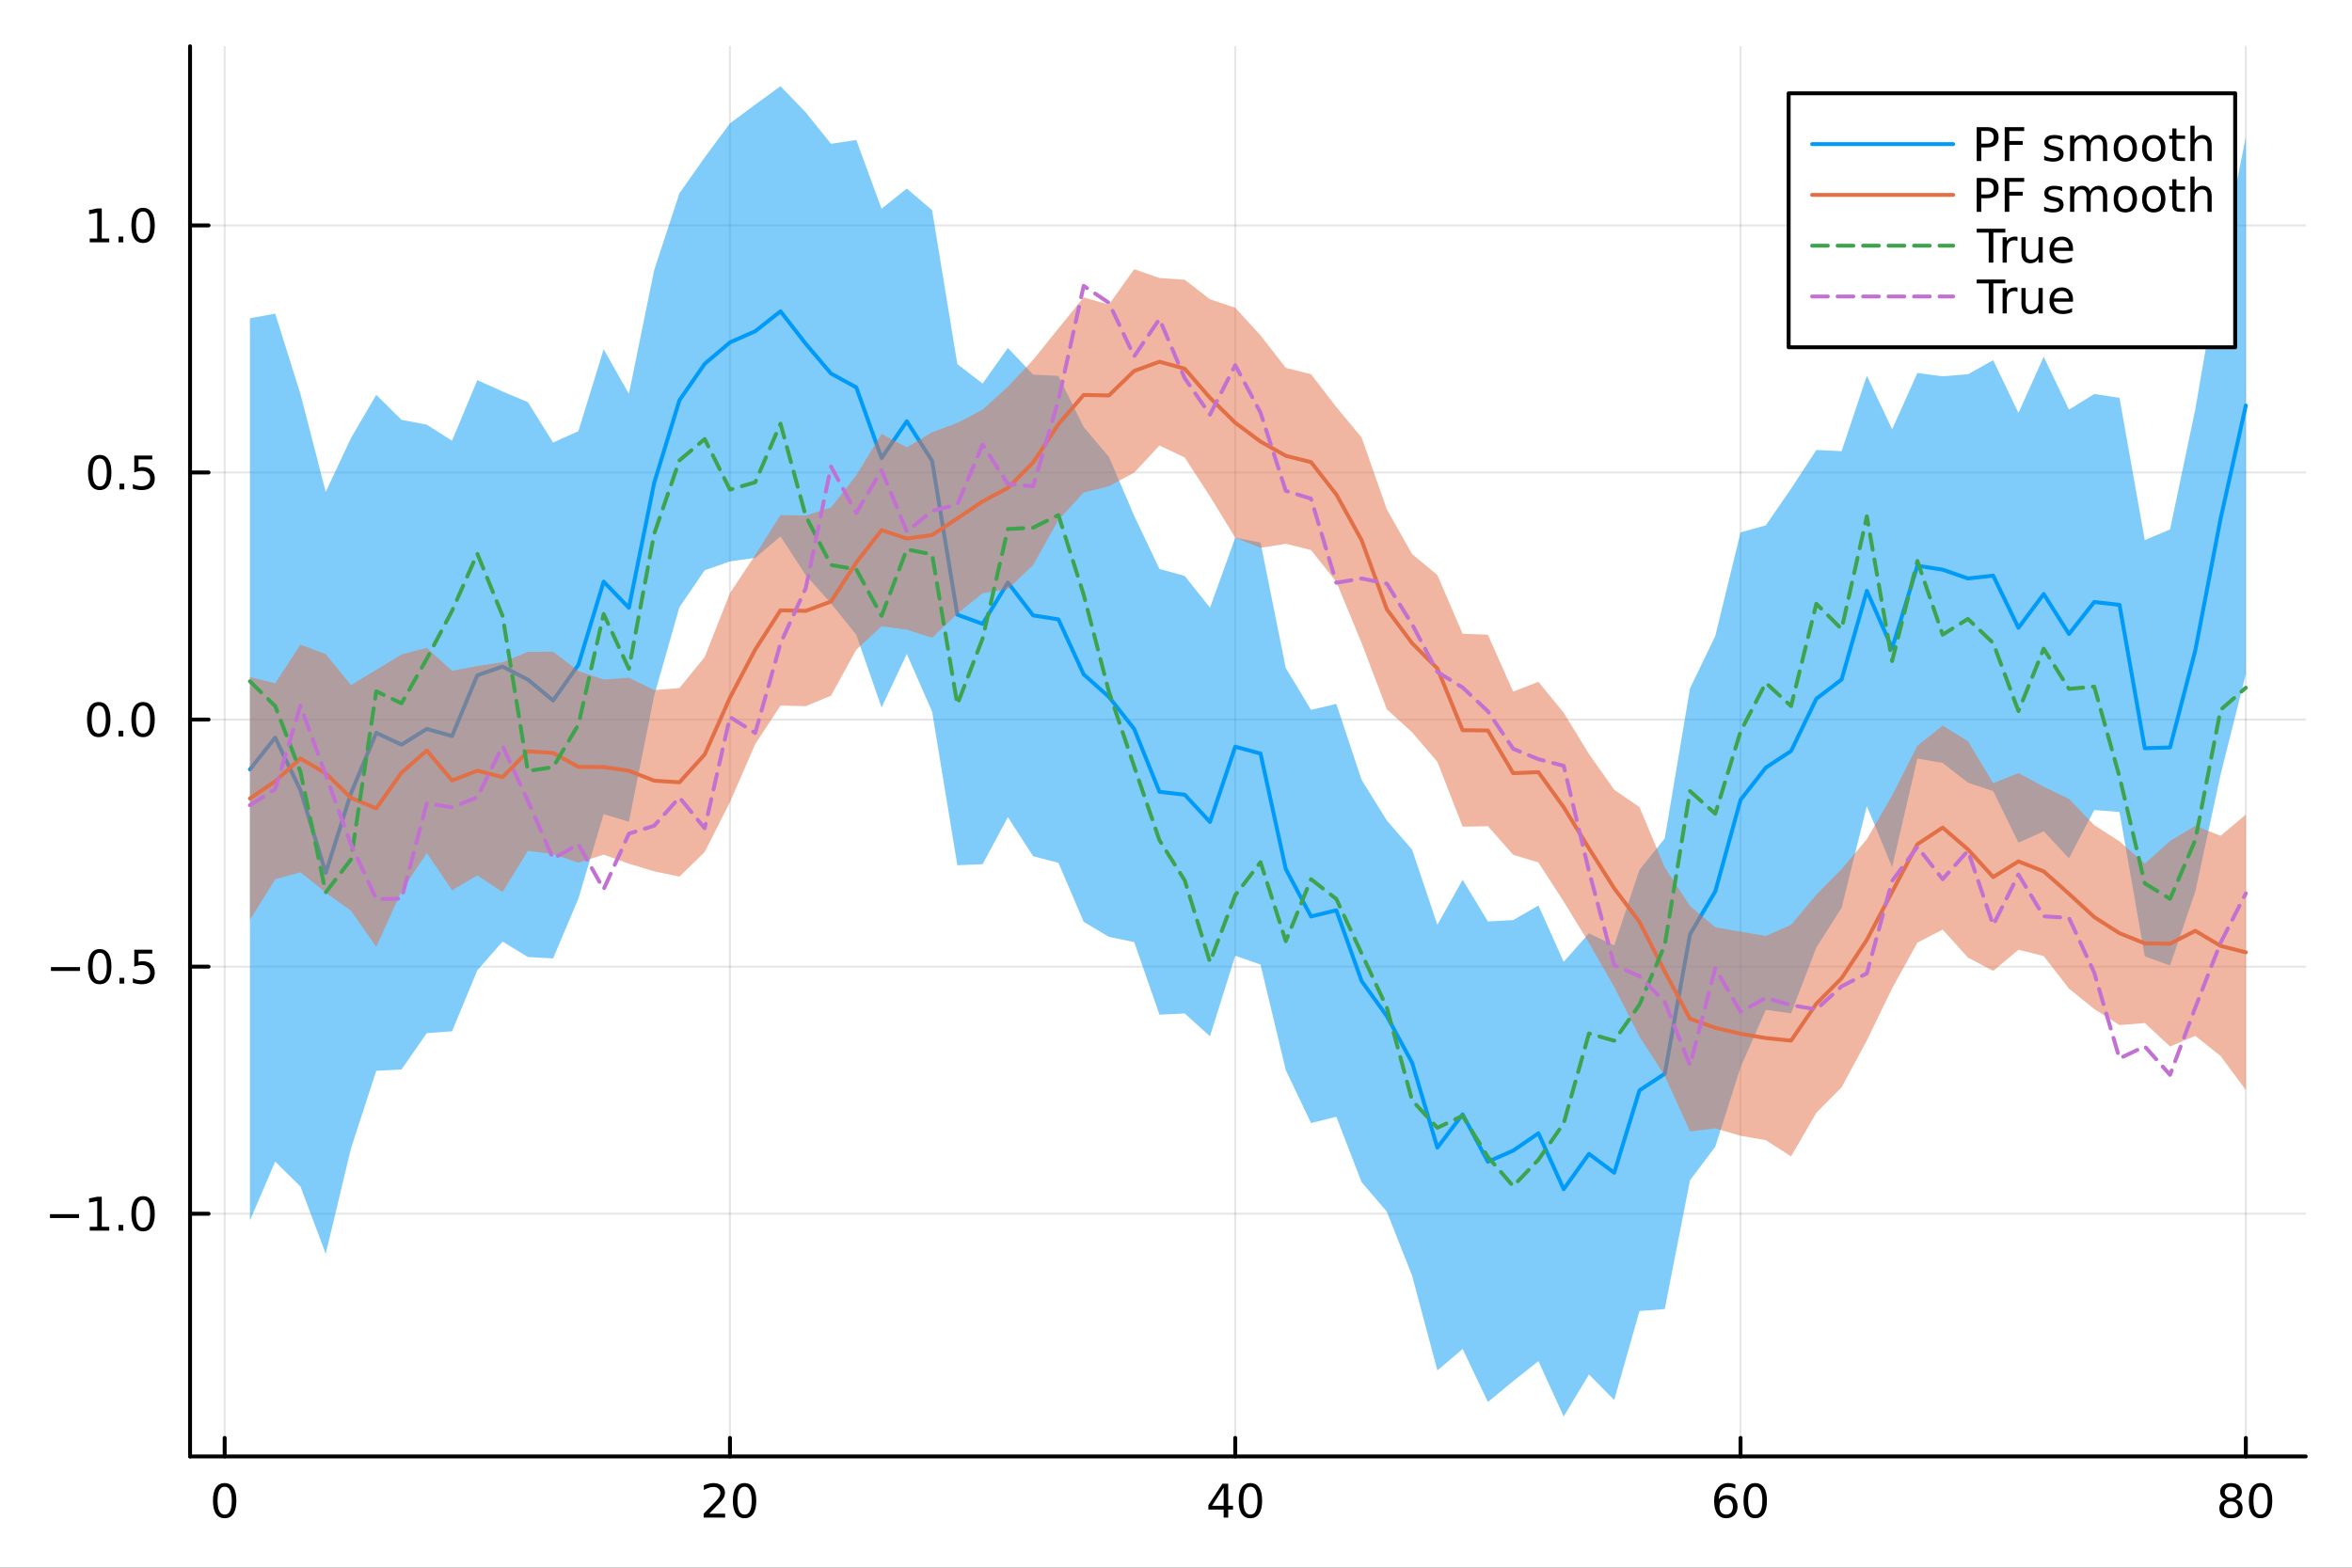 <?xml version="1.0" encoding="utf-8"?>
<svg xmlns="http://www.w3.org/2000/svg" xmlns:xlink="http://www.w3.org/1999/xlink" width="600" height="400" viewBox="0 0 2400 1600">
<rect x="0" y="0" width="2400" height="1600" fill="#333333" stroke="none"/>
<defs>
  <clipPath id="clip950">
    <rect x="0" y="0" width="2400" height="1600"/>
  </clipPath>
</defs>
<path clip-path="url(#clip950)" d="M0 1600 L2400 1600 L2400 0 L0 0  Z" fill="#ffffff" fill-rule="evenodd" fill-opacity="1"/>
<defs>
  <clipPath id="clip951">
    <rect x="480" y="0" width="1681" height="1600"/>
  </clipPath>
</defs>
<path clip-path="url(#clip950)" d="M193.936 1486.45 L2352.76 1486.45 L2352.76 47.244 L193.936 47.244  Z" fill="#ffffff" fill-rule="evenodd" fill-opacity="1"/>
<defs>
  <clipPath id="clip952">
    <rect x="193" y="47" width="2160" height="1440"/>
  </clipPath>
</defs>
<polyline clip-path="url(#clip952)" style="stroke:#000000; stroke-linecap:round; stroke-linejoin:round; stroke-width:2; stroke-opacity:0.1; fill:none" points="229.255,1486.45 229.255,47.244 "/>
<polyline clip-path="url(#clip952)" style="stroke:#000000; stroke-linecap:round; stroke-linejoin:round; stroke-width:2; stroke-opacity:0.1; fill:none" points="744.855,1486.45 744.855,47.244 "/>
<polyline clip-path="url(#clip952)" style="stroke:#000000; stroke-linecap:round; stroke-linejoin:round; stroke-width:2; stroke-opacity:0.1; fill:none" points="1260.46,1486.45 1260.46,47.244 "/>
<polyline clip-path="url(#clip952)" style="stroke:#000000; stroke-linecap:round; stroke-linejoin:round; stroke-width:2; stroke-opacity:0.1; fill:none" points="1776.06,1486.45 1776.06,47.244 "/>
<polyline clip-path="url(#clip952)" style="stroke:#000000; stroke-linecap:round; stroke-linejoin:round; stroke-width:2; stroke-opacity:0.1; fill:none" points="2291.66,1486.45 2291.66,47.244 "/>
<polyline clip-path="url(#clip952)" style="stroke:#000000; stroke-linecap:round; stroke-linejoin:round; stroke-width:2; stroke-opacity:0.1; fill:none" points="193.936,1238.75 2352.76,1238.75 "/>
<polyline clip-path="url(#clip952)" style="stroke:#000000; stroke-linecap:round; stroke-linejoin:round; stroke-width:2; stroke-opacity:0.1; fill:none" points="193.936,986.574 2352.76,986.574 "/>
<polyline clip-path="url(#clip952)" style="stroke:#000000; stroke-linecap:round; stroke-linejoin:round; stroke-width:2; stroke-opacity:0.1; fill:none" points="193.936,734.397 2352.76,734.397 "/>
<polyline clip-path="url(#clip952)" style="stroke:#000000; stroke-linecap:round; stroke-linejoin:round; stroke-width:2; stroke-opacity:0.1; fill:none" points="193.936,482.221 2352.76,482.221 "/>
<polyline clip-path="url(#clip952)" style="stroke:#000000; stroke-linecap:round; stroke-linejoin:round; stroke-width:2; stroke-opacity:0.1; fill:none" points="193.936,230.045 2352.76,230.045 "/>
<polyline clip-path="url(#clip950)" style="stroke:#000000; stroke-linecap:round; stroke-linejoin:round; stroke-width:4; stroke-opacity:1; fill:none" points="193.936,1486.45 2352.76,1486.45 "/>
<polyline clip-path="url(#clip950)" style="stroke:#000000; stroke-linecap:round; stroke-linejoin:round; stroke-width:4; stroke-opacity:1; fill:none" points="229.255,1486.45 229.255,1467.55 "/>
<polyline clip-path="url(#clip950)" style="stroke:#000000; stroke-linecap:round; stroke-linejoin:round; stroke-width:4; stroke-opacity:1; fill:none" points="744.855,1486.45 744.855,1467.55 "/>
<polyline clip-path="url(#clip950)" style="stroke:#000000; stroke-linecap:round; stroke-linejoin:round; stroke-width:4; stroke-opacity:1; fill:none" points="1260.46,1486.45 1260.46,1467.55 "/>
<polyline clip-path="url(#clip950)" style="stroke:#000000; stroke-linecap:round; stroke-linejoin:round; stroke-width:4; stroke-opacity:1; fill:none" points="1776.06,1486.45 1776.06,1467.55 "/>
<polyline clip-path="url(#clip950)" style="stroke:#000000; stroke-linecap:round; stroke-linejoin:round; stroke-width:4; stroke-opacity:1; fill:none" points="2291.66,1486.45 2291.66,1467.55 "/>
<path clip-path="url(#clip950)" d="M229.255 1517.37 Q225.644 1517.37 223.815 1520.93 Q222.009 1524.47 222.009 1531.6 Q222.009 1538.71 223.815 1542.27 Q225.644 1545.82 229.255 1545.82 Q232.889 1545.82 234.694 1542.27 Q236.523 1538.71 236.523 1531.6 Q236.523 1524.47 234.694 1520.93 Q232.889 1517.37 229.255 1517.37 M229.255 1513.66 Q235.065 1513.66 238.12 1518.27 Q241.199 1522.85 241.199 1531.6 Q241.199 1540.33 238.12 1544.94 Q235.065 1549.52 229.255 1549.52 Q223.444 1549.52 220.366 1544.94 Q217.31 1540.33 217.31 1531.6 Q217.31 1522.85 220.366 1518.27 Q223.444 1513.66 229.255 1513.66 Z" fill="#000000" fill-rule="nonzero" fill-opacity="1" /><path clip-path="url(#clip950)" d="M723.629 1544.91 L739.948 1544.91 L739.948 1548.85 L718.004 1548.85 L718.004 1544.91 Q720.666 1542.16 725.249 1537.53 Q729.855 1532.88 731.036 1531.53 Q733.281 1529.01 734.161 1527.27 Q735.064 1525.51 735.064 1523.82 Q735.064 1521.07 733.119 1519.33 Q731.198 1517.6 728.096 1517.6 Q725.897 1517.6 723.443 1518.36 Q721.013 1519.13 718.235 1520.68 L718.235 1515.95 Q721.059 1514.82 723.513 1514.24 Q725.967 1513.66 728.004 1513.66 Q733.374 1513.66 736.568 1516.35 Q739.763 1519.03 739.763 1523.52 Q739.763 1525.65 738.953 1527.57 Q738.166 1529.47 736.059 1532.07 Q735.48 1532.74 732.379 1535.95 Q729.277 1539.15 723.629 1544.91 Z" fill="#000000" fill-rule="nonzero" fill-opacity="1" /><path clip-path="url(#clip950)" d="M759.763 1517.37 Q756.152 1517.37 754.323 1520.93 Q752.517 1524.47 752.517 1531.6 Q752.517 1538.71 754.323 1542.27 Q756.152 1545.82 759.763 1545.82 Q763.397 1545.82 765.202 1542.27 Q767.031 1538.71 767.031 1531.6 Q767.031 1524.47 765.202 1520.93 Q763.397 1517.37 759.763 1517.37 M759.763 1513.66 Q765.573 1513.66 768.628 1518.27 Q771.707 1522.85 771.707 1531.6 Q771.707 1540.33 768.628 1544.94 Q765.573 1549.52 759.763 1549.52 Q753.952 1549.52 750.874 1544.94 Q747.818 1540.33 747.818 1531.6 Q747.818 1522.85 750.874 1518.27 Q753.952 1513.66 759.763 1513.66 Z" fill="#000000" fill-rule="nonzero" fill-opacity="1" /><path clip-path="url(#clip950)" d="M1248.63 1518.36 L1236.82 1536.81 L1248.63 1536.81 L1248.63 1518.36 M1247.4 1514.29 L1253.28 1514.29 L1253.28 1536.81 L1258.21 1536.81 L1258.21 1540.7 L1253.28 1540.7 L1253.28 1548.85 L1248.63 1548.85 L1248.63 1540.7 L1233.03 1540.7 L1233.03 1536.19 L1247.4 1514.29 Z" fill="#000000" fill-rule="nonzero" fill-opacity="1" /><path clip-path="url(#clip950)" d="M1275.94 1517.37 Q1272.33 1517.37 1270.5 1520.93 Q1268.7 1524.47 1268.7 1531.6 Q1268.7 1538.71 1270.5 1542.27 Q1272.33 1545.82 1275.94 1545.82 Q1279.58 1545.82 1281.38 1542.27 Q1283.21 1538.71 1283.21 1531.6 Q1283.21 1524.47 1281.38 1520.93 Q1279.58 1517.37 1275.94 1517.37 M1275.94 1513.66 Q1281.75 1513.66 1284.81 1518.27 Q1287.89 1522.85 1287.89 1531.6 Q1287.89 1540.33 1284.81 1544.94 Q1281.75 1549.52 1275.94 1549.52 Q1270.13 1549.52 1267.05 1544.94 Q1264 1540.33 1264 1531.6 Q1264 1522.85 1267.05 1518.27 Q1270.13 1513.66 1275.94 1513.66 Z" fill="#000000" fill-rule="nonzero" fill-opacity="1" /><path clip-path="url(#clip950)" d="M1761.46 1529.7 Q1758.31 1529.7 1756.46 1531.86 Q1754.63 1534.01 1754.63 1537.76 Q1754.63 1541.49 1756.46 1543.66 Q1758.31 1545.82 1761.46 1545.82 Q1764.61 1545.82 1766.44 1543.66 Q1768.29 1541.49 1768.29 1537.76 Q1768.29 1534.01 1766.44 1531.86 Q1764.61 1529.7 1761.46 1529.7 M1770.74 1515.05 L1770.74 1519.31 Q1768.98 1518.48 1767.18 1518.04 Q1765.4 1517.6 1763.64 1517.6 Q1759.01 1517.6 1756.55 1520.72 Q1754.12 1523.85 1753.78 1530.17 Q1755.14 1528.15 1757.2 1527.09 Q1759.26 1526 1761.74 1526 Q1766.95 1526 1769.96 1529.17 Q1772.99 1532.32 1772.99 1537.76 Q1772.99 1543.08 1769.84 1546.3 Q1766.69 1549.52 1761.46 1549.52 Q1755.47 1549.52 1752.3 1544.94 Q1749.12 1540.33 1749.12 1531.6 Q1749.12 1523.41 1753.01 1518.55 Q1756.9 1513.66 1763.45 1513.66 Q1765.21 1513.66 1766.99 1514.01 Q1768.8 1514.36 1770.74 1515.05 Z" fill="#000000" fill-rule="nonzero" fill-opacity="1" /><path clip-path="url(#clip950)" d="M1791.04 1517.37 Q1787.43 1517.37 1785.61 1520.93 Q1783.8 1524.47 1783.8 1531.6 Q1783.8 1538.71 1785.61 1542.27 Q1787.43 1545.82 1791.04 1545.82 Q1794.68 1545.82 1796.48 1542.27 Q1798.31 1538.71 1798.31 1531.6 Q1798.31 1524.47 1796.48 1520.93 Q1794.68 1517.37 1791.04 1517.37 M1791.04 1513.66 Q1796.86 1513.66 1799.91 1518.27 Q1802.99 1522.85 1802.99 1531.6 Q1802.99 1540.33 1799.91 1544.94 Q1796.86 1549.52 1791.04 1549.52 Q1785.23 1549.52 1782.16 1544.94 Q1779.1 1540.33 1779.1 1531.6 Q1779.1 1522.85 1782.16 1518.27 Q1785.23 1513.66 1791.04 1513.66 Z" fill="#000000" fill-rule="nonzero" fill-opacity="1" /><path clip-path="url(#clip950)" d="M2276.53 1532.44 Q2273.2 1532.44 2271.28 1534.22 Q2269.38 1536 2269.38 1539.13 Q2269.38 1542.25 2271.28 1544.03 Q2273.2 1545.82 2276.53 1545.82 Q2279.86 1545.82 2281.78 1544.03 Q2283.71 1542.23 2283.71 1539.13 Q2283.71 1536 2281.78 1534.22 Q2279.89 1532.44 2276.53 1532.44 M2271.85 1530.45 Q2268.84 1529.7 2267.16 1527.64 Q2265.49 1525.58 2265.49 1522.62 Q2265.49 1518.48 2268.43 1516.07 Q2271.39 1513.66 2276.53 1513.66 Q2281.69 1513.66 2284.63 1516.07 Q2287.57 1518.48 2287.57 1522.62 Q2287.57 1525.58 2285.88 1527.64 Q2284.22 1529.7 2281.23 1530.45 Q2284.61 1531.23 2286.48 1533.52 Q2288.38 1535.82 2288.38 1539.13 Q2288.38 1544.15 2285.3 1546.83 Q2282.25 1549.52 2276.53 1549.52 Q2270.81 1549.52 2267.73 1546.83 Q2264.68 1544.15 2264.68 1539.13 Q2264.68 1535.82 2266.58 1533.52 Q2268.47 1531.23 2271.85 1530.45 M2270.14 1523.06 Q2270.14 1525.75 2271.81 1527.25 Q2273.5 1528.76 2276.53 1528.76 Q2279.54 1528.76 2281.23 1527.25 Q2282.94 1525.75 2282.94 1523.06 Q2282.94 1520.38 2281.23 1518.87 Q2279.54 1517.37 2276.53 1517.37 Q2273.5 1517.37 2271.81 1518.87 Q2270.14 1520.38 2270.14 1523.06 Z" fill="#000000" fill-rule="nonzero" fill-opacity="1" /><path clip-path="url(#clip950)" d="M2306.69 1517.37 Q2303.08 1517.37 2301.25 1520.93 Q2299.45 1524.47 2299.45 1531.6 Q2299.45 1538.71 2301.25 1542.27 Q2303.08 1545.82 2306.69 1545.82 Q2310.33 1545.82 2312.13 1542.27 Q2313.96 1538.71 2313.96 1531.6 Q2313.96 1524.47 2312.13 1520.93 Q2310.33 1517.37 2306.69 1517.37 M2306.69 1513.66 Q2312.5 1513.66 2315.56 1518.27 Q2318.64 1522.85 2318.64 1531.6 Q2318.64 1540.33 2315.56 1544.94 Q2312.5 1549.52 2306.69 1549.52 Q2300.88 1549.52 2297.8 1544.94 Q2294.75 1540.33 2294.75 1531.6 Q2294.75 1522.85 2297.8 1518.27 Q2300.88 1513.66 2306.69 1513.66 Z" fill="#000000" fill-rule="nonzero" fill-opacity="1" /><polyline clip-path="url(#clip950)" style="stroke:#000000; stroke-linecap:round; stroke-linejoin:round; stroke-width:4; stroke-opacity:1; fill:none" points="193.936,1486.45 193.936,47.244 "/>
<polyline clip-path="url(#clip950)" style="stroke:#000000; stroke-linecap:round; stroke-linejoin:round; stroke-width:4; stroke-opacity:1; fill:none" points="193.936,1238.75 212.834,1238.75 "/>
<polyline clip-path="url(#clip950)" style="stroke:#000000; stroke-linecap:round; stroke-linejoin:round; stroke-width:4; stroke-opacity:1; fill:none" points="193.936,986.574 212.834,986.574 "/>
<polyline clip-path="url(#clip950)" style="stroke:#000000; stroke-linecap:round; stroke-linejoin:round; stroke-width:4; stroke-opacity:1; fill:none" points="193.936,734.397 212.834,734.397 "/>
<polyline clip-path="url(#clip950)" style="stroke:#000000; stroke-linecap:round; stroke-linejoin:round; stroke-width:4; stroke-opacity:1; fill:none" points="193.936,482.221 212.834,482.221 "/>
<polyline clip-path="url(#clip950)" style="stroke:#000000; stroke-linecap:round; stroke-linejoin:round; stroke-width:4; stroke-opacity:1; fill:none" points="193.936,230.045 212.834,230.045 "/>
<path clip-path="url(#clip950)" d="M50.992 1239.2 L80.668 1239.2 L80.668 1243.14 L50.992 1243.14 L50.992 1239.2 Z" fill="#000000" fill-rule="nonzero" fill-opacity="1" /><path clip-path="url(#clip950)" d="M91.571 1252.09 L99.21 1252.09 L99.21 1225.73 L90.899 1227.4 L90.899 1223.14 L99.163 1221.47 L103.839 1221.47 L103.839 1252.09 L111.478 1252.09 L111.478 1256.03 L91.571 1256.03 L91.571 1252.09 Z" fill="#000000" fill-rule="nonzero" fill-opacity="1" /><path clip-path="url(#clip950)" d="M120.922 1250.15 L125.807 1250.15 L125.807 1256.03 L120.922 1256.03 L120.922 1250.15 Z" fill="#000000" fill-rule="nonzero" fill-opacity="1" /><path clip-path="url(#clip950)" d="M145.992 1224.55 Q142.381 1224.55 140.552 1228.11 Q138.746 1231.66 138.746 1238.78 Q138.746 1245.89 140.552 1249.46 Q142.381 1253 145.992 1253 Q149.626 1253 151.431 1249.46 Q153.26 1245.89 153.26 1238.78 Q153.26 1231.66 151.431 1228.11 Q149.626 1224.55 145.992 1224.55 M145.992 1220.85 Q151.802 1220.85 154.857 1225.45 Q157.936 1230.03 157.936 1238.78 Q157.936 1247.51 154.857 1252.12 Q151.802 1256.7 145.992 1256.7 Q140.181 1256.7 137.103 1252.12 Q134.047 1247.51 134.047 1238.78 Q134.047 1230.03 137.103 1225.45 Q140.181 1220.85 145.992 1220.85 Z" fill="#000000" fill-rule="nonzero" fill-opacity="1" /><path clip-path="url(#clip950)" d="M51.987 987.025 L81.663 987.025 L81.663 990.96 L51.987 990.96 L51.987 987.025 Z" fill="#000000" fill-rule="nonzero" fill-opacity="1" /><path clip-path="url(#clip950)" d="M101.756 972.372 Q98.145 972.372 96.316 975.937 Q94.51 979.479 94.51 986.608 Q94.51 993.715 96.316 997.28 Q98.145 1000.82 101.756 1000.82 Q105.39 1000.82 107.196 997.28 Q109.024 993.715 109.024 986.608 Q109.024 979.479 107.196 975.937 Q105.39 972.372 101.756 972.372 M101.756 968.669 Q107.566 968.669 110.621 973.275 Q113.7 977.859 113.7 986.608 Q113.7 995.335 110.621 999.942 Q107.566 1004.53 101.756 1004.53 Q95.946 1004.53 92.867 999.942 Q89.811 995.335 89.811 986.608 Q89.811 977.859 92.867 973.275 Q95.946 968.669 101.756 968.669 Z" fill="#000000" fill-rule="nonzero" fill-opacity="1" /><path clip-path="url(#clip950)" d="M121.918 997.974 L126.802 997.974 L126.802 1003.85 L121.918 1003.85 L121.918 997.974 Z" fill="#000000" fill-rule="nonzero" fill-opacity="1" /><path clip-path="url(#clip950)" d="M137.033 969.294 L155.39 969.294 L155.39 973.229 L141.316 973.229 L141.316 981.701 Q142.334 981.354 143.353 981.192 Q144.371 981.007 145.39 981.007 Q151.177 981.007 154.556 984.178 Q157.936 987.349 157.936 992.766 Q157.936 998.345 154.464 1001.45 Q150.992 1004.53 144.672 1004.53 Q142.496 1004.53 140.228 1004.15 Q137.982 1003.78 135.575 1003.04 L135.575 998.345 Q137.658 999.479 139.881 1000.03 Q142.103 1000.59 144.58 1000.59 Q148.584 1000.59 150.922 998.483 Q153.26 996.377 153.26 992.766 Q153.26 989.155 150.922 987.048 Q148.584 984.942 144.58 984.942 Q142.705 984.942 140.83 985.358 Q138.978 985.775 137.033 986.655 L137.033 969.294 Z" fill="#000000" fill-rule="nonzero" fill-opacity="1" /><path clip-path="url(#clip950)" d="M100.76 720.196 Q97.149 720.196 95.321 723.761 Q93.515 727.303 93.515 734.432 Q93.515 741.539 95.321 745.103 Q97.149 748.645 100.76 748.645 Q104.395 748.645 106.2 745.103 Q108.029 741.539 108.029 734.432 Q108.029 727.303 106.2 723.761 Q104.395 720.196 100.76 720.196 M100.76 716.492 Q106.571 716.492 109.626 721.099 Q112.705 725.682 112.705 734.432 Q112.705 743.159 109.626 747.765 Q106.571 752.349 100.76 752.349 Q94.95 752.349 91.871 747.765 Q88.816 743.159 88.816 734.432 Q88.816 725.682 91.871 721.099 Q94.95 716.492 100.76 716.492 Z" fill="#000000" fill-rule="nonzero" fill-opacity="1" /><path clip-path="url(#clip950)" d="M120.922 745.798 L125.807 745.798 L125.807 751.677 L120.922 751.677 L120.922 745.798 Z" fill="#000000" fill-rule="nonzero" fill-opacity="1" /><path clip-path="url(#clip950)" d="M145.992 720.196 Q142.381 720.196 140.552 723.761 Q138.746 727.303 138.746 734.432 Q138.746 741.539 140.552 745.103 Q142.381 748.645 145.992 748.645 Q149.626 748.645 151.431 745.103 Q153.26 741.539 153.26 734.432 Q153.26 727.303 151.431 723.761 Q149.626 720.196 145.992 720.196 M145.992 716.492 Q151.802 716.492 154.857 721.099 Q157.936 725.682 157.936 734.432 Q157.936 743.159 154.857 747.765 Q151.802 752.349 145.992 752.349 Q140.181 752.349 137.103 747.765 Q134.047 743.159 134.047 734.432 Q134.047 725.682 137.103 721.099 Q140.181 716.492 145.992 716.492 Z" fill="#000000" fill-rule="nonzero" fill-opacity="1" /><path clip-path="url(#clip950)" d="M101.756 468.02 Q98.145 468.02 96.316 471.584 Q94.51 475.126 94.51 482.256 Q94.51 489.362 96.316 492.927 Q98.145 496.469 101.756 496.469 Q105.39 496.469 107.196 492.927 Q109.024 489.362 109.024 482.256 Q109.024 475.126 107.196 471.584 Q105.39 468.02 101.756 468.02 M101.756 464.316 Q107.566 464.316 110.621 468.922 Q113.7 473.506 113.7 482.256 Q113.7 490.983 110.621 495.589 Q107.566 500.172 101.756 500.172 Q95.946 500.172 92.867 495.589 Q89.811 490.983 89.811 482.256 Q89.811 473.506 92.867 468.922 Q95.946 464.316 101.756 464.316 Z" fill="#000000" fill-rule="nonzero" fill-opacity="1" /><path clip-path="url(#clip950)" d="M121.918 493.621 L126.802 493.621 L126.802 499.501 L121.918 499.501 L121.918 493.621 Z" fill="#000000" fill-rule="nonzero" fill-opacity="1" /><path clip-path="url(#clip950)" d="M137.033 464.941 L155.39 464.941 L155.39 468.876 L141.316 468.876 L141.316 477.348 Q142.334 477.001 143.353 476.839 Q144.371 476.654 145.39 476.654 Q151.177 476.654 154.556 479.825 Q157.936 482.996 157.936 488.413 Q157.936 493.992 154.464 497.094 Q150.992 500.172 144.672 500.172 Q142.496 500.172 140.228 499.802 Q137.982 499.432 135.575 498.691 L135.575 493.992 Q137.658 495.126 139.881 495.682 Q142.103 496.237 144.58 496.237 Q148.584 496.237 150.922 494.131 Q153.26 492.024 153.26 488.413 Q153.26 484.802 150.922 482.696 Q148.584 480.589 144.58 480.589 Q142.705 480.589 140.83 481.006 Q138.978 481.422 137.033 482.302 L137.033 464.941 Z" fill="#000000" fill-rule="nonzero" fill-opacity="1" /><path clip-path="url(#clip950)" d="M91.571 243.389 L99.21 243.389 L99.21 217.024 L90.899 218.691 L90.899 214.431 L99.163 212.765 L103.839 212.765 L103.839 243.389 L111.478 243.389 L111.478 247.325 L91.571 247.325 L91.571 243.389 Z" fill="#000000" fill-rule="nonzero" fill-opacity="1" /><path clip-path="url(#clip950)" d="M120.922 241.445 L125.807 241.445 L125.807 247.325 L120.922 247.325 L120.922 241.445 Z" fill="#000000" fill-rule="nonzero" fill-opacity="1" /><path clip-path="url(#clip950)" d="M145.992 215.843 Q142.381 215.843 140.552 219.408 Q138.746 222.95 138.746 230.079 Q138.746 237.186 140.552 240.751 Q142.381 244.292 145.992 244.292 Q149.626 244.292 151.431 240.751 Q153.26 237.186 153.26 230.079 Q153.26 222.95 151.431 219.408 Q149.626 215.843 145.992 215.843 M145.992 212.14 Q151.802 212.14 154.857 216.746 Q157.936 221.329 157.936 230.079 Q157.936 238.806 154.857 243.413 Q151.802 247.996 145.992 247.996 Q140.181 247.996 137.103 243.413 Q134.047 238.806 134.047 230.079 Q134.047 221.329 137.103 216.746 Q140.181 212.14 145.992 212.14 Z" fill="#000000" fill-rule="nonzero" fill-opacity="1" /><path clip-path="url(#clip952)" d="M255.035 1245.69 L280.815 1185.58 L306.595 1210.99 L332.375 1279.67 L358.155 1172.02 L383.935 1092.9 L409.715 1091.51 L435.495 1054.43 L461.275 1052.58 L487.055 990.379 L512.835 960.974 L538.615 976.737 L564.395 978.172 L590.175 917.119 L615.955 830.886 L641.735 838.732 L667.515 710.159 L693.295 619.738 L719.075 582.01 L744.855 572.98 L770.635 569.365 L796.415 547.483 L822.195 587.006 L847.975 615.804 L873.755 647.9 L899.535 722.08 L925.316 667.452 L951.096 726.201 L976.876 883.09 L1002.66 881.997 L1028.44 833.988 L1054.22 873.835 L1080 880.62 L1105.78 940.808 L1131.56 956.193 L1157.34 961.505 L1183.12 1035.6 L1208.9 1034.38 L1234.68 1057.67 L1260.46 975.391 L1286.24 984.474 L1312.02 1092.22 L1337.8 1146.21 L1363.58 1139.75 L1389.36 1206.52 L1415.14 1236.62 L1440.92 1302.02 L1466.7 1398.68 L1492.48 1376.79 L1518.26 1430.92 L1544.04 1409.63 L1569.82 1389.17 L1595.6 1445.72 L1621.38 1402.79 L1647.16 1428.9 L1672.94 1338.05 L1698.72 1336.03 L1724.5 1204.6 L1750.28 1170.4 L1776.06 1089.37 L1801.84 1030.68 L1827.62 1034.25 L1853.4 967.045 L1879.18 926.575 L1904.96 822.64 L1930.74 885.13 L1956.52 774.145 L1982.3 778.689 L2008.08 798.771 L2033.86 807.449 L2059.64 860.009 L2085.42 848.44 L2111.2 876.033 L2136.98 826.692 L2162.76 828.72 L2188.54 976.077 L2214.32 985.369 L2240.1 909.991 L2265.88 790.741 L2291.66 687.941 L2291.66 139.843 L2265.88 268.21 L2240.1 417.69 L2214.32 540.332 L2188.54 551.22 L2162.76 406.024 L2136.98 402.101 L2111.2 418.066 L2085.42 364.074 L2059.64 421.477 L2033.86 367.596 L2008.08 381.974 L1982.3 384.084 L1956.52 380.648 L1930.74 438.166 L1904.96 383.42 L1879.18 460.457 L1853.4 459.266 L1827.62 498.775 L1801.84 536.172 L1776.06 543.34 L1750.28 649.126 L1724.5 702.508 L1698.72 855.755 L1672.94 887.626 L1647.16 964.902 L1621.38 952.546 L1595.6 981.66 L1569.82 924.137 L1544.04 939.05 L1518.26 940.428 L1492.48 897.872 L1466.7 943.853 L1440.92 867.136 L1415.14 837.419 L1389.36 795.825 L1363.58 718.335 L1337.8 724.528 L1312.02 681.765 L1286.24 553.702 L1260.46 548.786 L1234.68 620.205 L1208.9 587.819 L1183.12 580.636 L1157.34 526.462 L1131.56 466.303 L1105.78 435.763 L1080 383.611 L1054.22 382.357 L1028.44 355.118 L1002.66 391.48 L976.876 371.618 L951.096 214.457 L925.316 192.473 L899.535 213 L873.755 142.834 L847.975 146.748 L822.195 114.71 L796.415 87.976 L770.635 106.749 L744.855 125.884 L719.075 160.649 L693.295 197.268 L667.515 275.646 L641.735 401.927 L615.955 356.418 L590.175 440.059 L564.395 451.651 L538.615 410.406 L512.835 399.561 L487.055 387.986 L461.275 449.813 L435.495 433.442 L409.715 428.481 L383.935 402.957 L358.155 447.045 L332.375 502.08 L306.595 402.168 L280.815 320.087 L255.035 324.816  Z" fill="#009af9" fill-rule="evenodd" fill-opacity="0.5"/>
<polyline clip-path="url(#clip952)" style="stroke:#009af9; stroke-linecap:round; stroke-linejoin:round; stroke-width:4; stroke-opacity:1; fill:none" points="255.035,785.253 280.815,752.835 306.595,806.578 332.375,890.874 358.155,809.533 383.935,747.929 409.715,759.995 435.495,743.936 461.275,751.198 487.055,689.183 512.835,680.268 538.615,693.572 564.395,714.912 590.175,678.589 615.955,593.652 641.735,620.33 667.515,492.902 693.295,408.503 719.075,371.33 744.855,349.432 770.635,338.057 796.415,317.73 822.195,350.858 847.975,381.276 873.755,395.367 899.535,467.54 925.316,429.963 951.096,470.329 976.876,627.354 1002.66,636.739 1028.44,594.553 1054.22,628.096 1080,632.116 1105.78,688.285 1131.56,711.248 1157.34,743.984 1183.12,808.117 1208.9,811.1 1234.68,838.936 1260.46,762.088 1286.24,769.088 1312.02,886.992 1337.8,935.367 1363.58,929.043 1389.36,1001.17 1415.14,1037.02 1440.92,1084.58 1466.7,1171.27 1492.48,1137.33 1518.26,1185.67 1544.04,1174.34 1569.82,1156.66 1595.6,1213.69 1621.38,1177.67 1647.16,1196.9 1672.94,1112.84 1698.72,1095.89 1724.5,953.554 1750.28,909.762 1776.06,816.353 1801.84,783.426 1827.62,766.514 1853.4,713.156 1879.18,693.516 1904.96,603.03 1930.74,661.648 1956.52,577.397 1982.3,581.387 2008.08,590.373 2033.86,587.522 2059.64,640.743 2085.42,606.257 2111.2,647.05 2136.98,614.397 2162.76,617.372 2188.54,763.649 2214.32,762.851 2240.1,663.841 2265.88,529.476 2291.66,413.892 "/>
<path clip-path="url(#clip952)" d="M255.035 938.879 L280.815 897.435 L306.595 890.318 L332.375 910.997 L358.155 929.561 L383.935 966.341 L409.715 909.317 L435.495 870.656 L461.275 908.563 L487.055 893.463 L512.835 910.492 L538.615 868.316 L564.395 871.706 L590.175 880.524 L615.955 872.261 L641.735 881.542 L667.515 889.249 L693.295 894.677 L719.075 869.569 L744.855 818.689 L770.635 759.455 L796.415 720.121 L822.195 720.732 L847.975 709.978 L873.755 663.126 L899.535 639.307 L925.316 642.673 L951.096 650.996 L976.876 626.501 L1002.66 605.391 L1028.44 601.258 L1054.22 576.695 L1080 530.755 L1105.78 502.682 L1131.56 496.232 L1157.34 482.376 L1183.12 454.689 L1208.9 466.957 L1234.68 506.643 L1260.46 548.787 L1286.24 559.123 L1312.02 554.974 L1337.8 561.384 L1363.58 593.854 L1389.36 656.114 L1415.14 723.916 L1440.92 747.404 L1466.7 777.533 L1492.48 843.688 L1518.26 843.262 L1544.04 872.395 L1569.82 880.27 L1595.6 920.188 L1621.38 962.254 L1647.16 1007.3 L1672.94 1058.03 L1698.72 1097.99 L1724.5 1154.78 L1750.28 1151.64 L1776.06 1159.2 L1801.84 1163.67 L1827.62 1180.23 L1853.4 1135.77 L1879.18 1109.73 L1904.96 1061.85 L1930.74 1008.72 L1956.52 962.081 L1982.3 948.736 L2008.08 977.318 L2033.86 990.938 L2059.64 969.326 L2085.42 975.782 L2111.2 1009.04 L2136.98 1029.82 L2162.76 1046.21 L2188.54 1044.15 L2214.32 1068.05 L2240.1 1057.22 L2265.88 1077.75 L2291.66 1112.53 L2291.66 831.407 L2265.88 853.004 L2240.1 842.786 L2214.32 858.28 L2188.54 881.431 L2162.76 858.742 L2136.98 842.102 L2111.2 815.359 L2085.42 802.902 L2059.64 788.95 L2033.86 799.275 L2008.08 756.493 L1982.3 740.565 L1956.52 761.104 L1930.74 811.836 L1904.96 856.482 L1879.18 886.993 L1853.4 913.091 L1827.62 943.906 L1801.84 955.251 L1776.06 950.898 L1750.28 946.374 L1724.5 924.727 L1698.72 885.245 L1672.94 823.73 L1647.16 806.026 L1621.38 769.454 L1595.6 727.432 L1569.82 695.865 L1544.04 705.839 L1518.26 647.805 L1492.48 646.812 L1466.7 586.925 L1440.92 565.499 L1415.14 519.837 L1389.36 446.424 L1363.58 415.425 L1337.8 381.939 L1312.02 375.407 L1286.24 342.253 L1260.46 314.144 L1234.68 305.421 L1208.9 285.533 L1183.12 283.74 L1157.34 274.724 L1131.56 310.918 L1105.78 303.532 L1080 335.241 L1054.22 367.293 L1028.44 394.68 L1002.66 418.019 L976.876 431.63 L951.096 441.156 L925.316 456.593 L899.535 442.823 L873.755 485.073 L847.975 517.864 L822.195 526.19 L796.415 525.658 L770.635 566.5 L744.855 605.269 L719.075 670.532 L693.295 702.216 L667.515 704.314 L641.735 691.715 L615.955 693.493 L590.175 684.824 L564.395 665.117 L538.615 665.312 L512.835 675.871 L487.055 679.674 L461.275 684.614 L435.495 661.252 L409.715 667.907 L383.935 683.606 L358.155 699.178 L332.375 667.546 L306.595 657.991 L280.815 697.348 L255.035 691.042  Z" fill="#e26f46" fill-rule="evenodd" fill-opacity="0.5"/>
<polyline clip-path="url(#clip952)" style="stroke:#e26f46; stroke-linecap:round; stroke-linejoin:round; stroke-width:4; stroke-opacity:1; fill:none" points="255.035,814.96 280.815,797.392 306.595,774.154 332.375,789.271 358.155,814.37 383.935,824.973 409.715,788.612 435.495,765.954 461.275,796.589 487.055,786.569 512.835,793.181 538.615,766.814 564.395,768.411 590.175,782.674 615.955,782.877 641.735,786.629 667.515,796.782 693.295,798.446 719.075,770.051 744.855,711.979 770.635,662.978 796.415,622.89 822.195,623.461 847.975,613.921 873.755,574.099 899.535,541.065 925.316,549.633 951.096,546.076 976.876,529.065 1002.66,511.705 1028.44,497.969 1054.22,471.994 1080,432.998 1105.78,403.107 1131.56,403.575 1157.34,378.55 1183.12,369.215 1208.9,376.245 1234.68,406.032 1260.46,431.465 1286.24,450.688 1312.02,465.19 1337.8,471.662 1363.58,504.64 1389.36,551.269 1415.14,621.876 1440.92,656.452 1466.7,682.229 1492.48,745.25 1518.26,745.534 1544.04,789.117 1569.82,788.067 1595.6,823.81 1621.38,865.854 1647.16,906.662 1672.94,940.879 1698.72,991.617 1724.5,1039.75 1750.28,1049.01 1776.06,1055.05 1801.84,1059.46 1827.62,1062.07 1853.4,1024.43 1879.18,998.363 1904.96,959.164 1930.74,910.28 1956.52,861.592 1982.3,844.65 2008.08,866.906 2033.86,895.106 2059.64,879.138 2085.42,889.342 2111.2,912.199 2136.98,935.962 2162.76,952.478 2188.54,962.793 2214.32,963.166 2240.1,950.001 2265.88,965.376 2291.66,971.966 "/>
<polyline clip-path="url(#clip952)" style="stroke:#3da44d; stroke-linecap:round; stroke-linejoin:round; stroke-width:4; stroke-opacity:1; fill:none" stroke-dasharray="16, 10" points="255.035,695.35 280.815,720.648 306.595,787.634 332.375,910.781 358.155,877.164 383.935,705.525 409.715,717.838 435.495,672.321 461.275,623.448 487.055,565.064 512.835,628.601 538.615,786.915 564.395,782.939 590.175,739.66 615.955,626.686 641.735,682.592 667.515,544.822 693.295,469.896 719.075,448.115 744.855,499.762 770.635,492.203 796.415,432.436 822.195,526.688 847.975,576.629 873.755,581.105 899.535,628.526 925.316,560.695 951.096,565.8 976.876,718.982 1002.66,651.62 1028.44,539.915 1054.22,538.538 1080,525.666 1105.78,606.904 1131.56,706.01 1157.34,782.366 1183.12,857.581 1208.9,898.548 1234.68,981.844 1260.46,913.69 1286.24,879.915 1312.02,960.597 1337.8,897.308 1363.58,917.482 1389.36,973.057 1415.14,1028.38 1440.92,1123.07 1466.7,1151.03 1492.48,1138.81 1518.26,1180.77 1544.04,1210.63 1569.82,1183.66 1595.6,1146.52 1621.38,1054.78 1647.16,1062.16 1672.94,1025.37 1698.72,964.583 1724.5,807.395 1750.28,830.518 1776.06,746.604 1801.84,696.875 1827.62,720.664 1853.4,616.209 1879.18,641.977 1904.96,526.963 1930.74,674.684 1956.52,572.547 1982.3,647.776 2008.08,631.689 2033.86,656.261 2059.64,725.769 2085.42,662.052 2111.2,703.077 2136.98,700.74 2162.76,792.7 2188.54,901.536 2214.32,917.413 2240.1,857.348 2265.88,724.543 2291.66,701.898 "/>
<polyline clip-path="url(#clip952)" style="stroke:#c271d2; stroke-linecap:round; stroke-linejoin:round; stroke-width:4; stroke-opacity:1; fill:none" stroke-dasharray="16, 10" points="255.035,821.776 280.815,805.365 306.595,720.19 332.375,790.915 358.155,861.821 383.935,917.609 409.715,917.179 435.495,819.759 461.275,823.955 487.055,813.67 512.835,761.418 538.615,817.267 564.395,876.337 590.175,861.698 615.955,907.57 641.735,850.851 667.515,842.768 693.295,813.869 719.075,845.347 744.855,731.741 770.635,748.089 796.415,656.742 822.195,600.222 847.975,476.171 873.755,523.549 899.535,479.769 925.316,542.464 951.096,521.377 976.876,514.91 1002.66,453.631 1028.44,493.956 1054.22,496.35 1080,408.37 1105.78,291.765 1131.56,309.065 1157.34,363.709 1183.12,325.569 1208.9,386.032 1234.68,423.167 1260.46,372.67 1286.24,421.102 1312.02,500.928 1337.8,508.958 1363.58,594.749 1389.36,590.418 1415.14,595.629 1440.92,637.147 1466.7,685.773 1492.48,701.672 1518.26,725.969 1544.04,764.182 1569.82,774.812 1595.6,781.571 1621.38,889.042 1647.16,985.027 1672.94,996.28 1698.72,1022.6 1724.5,1087.15 1750.28,988.125 1776.06,1032.71 1801.84,1018.41 1827.62,1025.8 1853.4,1030.21 1879.18,1006.67 1904.96,993.481 1930.74,899.074 1956.52,864.317 1982.3,897.353 2008.08,868.321 2033.86,944.153 2059.64,892.519 2085.42,935.217 2111.2,936.782 2136.98,992.661 2162.76,1080.28 2188.54,1067.96 2214.32,1096.98 2240.1,1028.3 2265.88,962.259 2291.66,911.788 "/>
<path clip-path="url(#clip950)" d="M1825.15 354.418 L2280.8 354.418 L2280.8 95.218 L1825.15 95.218  Z" fill="#ffffff" fill-rule="evenodd" fill-opacity="1"/>
<polyline clip-path="url(#clip950)" style="stroke:#000000; stroke-linecap:round; stroke-linejoin:round; stroke-width:4; stroke-opacity:1; fill:none" points="1825.15,354.418 2280.8,354.418 2280.8,95.218 1825.15,95.218 1825.15,354.418 "/>
<polyline clip-path="url(#clip950)" style="stroke:#009af9; stroke-linecap:round; stroke-linejoin:round; stroke-width:4; stroke-opacity:1; fill:none" points="1849.13,147.058 1993.05,147.058 "/>
<path clip-path="url(#clip950)" d="M2021.72 133.62 L2021.72 146.606 L2027.6 146.606 Q2030.86 146.606 2032.64 144.916 Q2034.43 143.227 2034.43 140.102 Q2034.43 137 2032.64 135.31 Q2030.86 133.62 2027.6 133.62 L2021.72 133.62 M2017.04 129.778 L2027.6 129.778 Q2033.41 129.778 2036.37 132.416 Q2039.36 135.032 2039.36 140.102 Q2039.36 145.217 2036.37 147.833 Q2033.41 150.449 2027.6 150.449 L2021.72 150.449 L2021.72 164.338 L2017.04 164.338 L2017.04 129.778 Z" fill="#000000" fill-rule="nonzero" fill-opacity="1" /><path clip-path="url(#clip950)" d="M2045.63 129.778 L2065.49 129.778 L2065.49 133.713 L2050.3 133.713 L2050.3 143.898 L2064.01 143.898 L2064.01 147.833 L2050.3 147.833 L2050.3 164.338 L2045.63 164.338 L2045.63 129.778 Z" fill="#000000" fill-rule="nonzero" fill-opacity="1" /><path clip-path="url(#clip950)" d="M2104.31 139.176 L2104.31 143.203 Q2102.5 142.277 2100.56 141.815 Q2098.61 141.352 2096.53 141.352 Q2093.36 141.352 2091.76 142.324 Q2090.19 143.296 2090.19 145.24 Q2090.19 146.722 2091.32 147.578 Q2092.46 148.412 2095.88 149.176 L2097.34 149.5 Q2101.88 150.472 2103.78 152.254 Q2105.7 154.014 2105.7 157.185 Q2105.7 160.796 2102.83 162.902 Q2099.98 165.009 2094.98 165.009 Q2092.9 165.009 2090.63 164.592 Q2088.38 164.199 2085.88 163.388 L2085.88 158.99 Q2088.24 160.217 2090.54 160.842 Q2092.83 161.444 2095.07 161.444 Q2098.08 161.444 2099.7 160.426 Q2101.32 159.384 2101.32 157.509 Q2101.32 155.773 2100.14 154.847 Q2098.99 153.921 2095.03 153.064 L2093.55 152.717 Q2089.59 151.884 2087.83 150.171 Q2086.07 148.435 2086.07 145.426 Q2086.07 141.768 2088.66 139.778 Q2091.25 137.787 2096.02 137.787 Q2098.38 137.787 2100.47 138.134 Q2102.55 138.481 2104.31 139.176 Z" fill="#000000" fill-rule="nonzero" fill-opacity="1" /><path clip-path="url(#clip950)" d="M2132.67 143.389 Q2134.26 140.518 2136.48 139.153 Q2138.71 137.787 2141.72 137.787 Q2145.77 137.787 2147.97 140.634 Q2150.17 143.458 2150.17 148.689 L2150.17 164.338 L2145.88 164.338 L2145.88 148.828 Q2145.88 145.102 2144.56 143.296 Q2143.24 141.49 2140.54 141.49 Q2137.23 141.49 2135.3 143.69 Q2133.38 145.889 2133.38 149.685 L2133.38 164.338 L2129.1 164.338 L2129.1 148.828 Q2129.1 145.078 2127.78 143.296 Q2126.46 141.49 2123.71 141.49 Q2120.44 141.49 2118.52 143.713 Q2116.6 145.912 2116.6 149.685 L2116.6 164.338 L2112.32 164.338 L2112.32 138.412 L2116.6 138.412 L2116.6 142.44 Q2118.06 140.055 2120.1 138.921 Q2122.13 137.787 2124.93 137.787 Q2127.76 137.787 2129.73 139.222 Q2131.72 140.657 2132.67 143.389 Z" fill="#000000" fill-rule="nonzero" fill-opacity="1" /><path clip-path="url(#clip950)" d="M2168.71 141.398 Q2165.28 141.398 2163.29 144.083 Q2161.3 146.745 2161.3 151.398 Q2161.3 156.051 2163.27 158.736 Q2165.26 161.398 2168.71 161.398 Q2172.11 161.398 2174.1 158.713 Q2176.09 156.027 2176.09 151.398 Q2176.09 146.791 2174.1 144.106 Q2172.11 141.398 2168.71 141.398 M2168.71 137.787 Q2174.26 137.787 2177.43 141.398 Q2180.61 145.009 2180.61 151.398 Q2180.61 157.764 2177.43 161.398 Q2174.26 165.009 2168.71 165.009 Q2163.13 165.009 2159.96 161.398 Q2156.81 157.764 2156.81 151.398 Q2156.81 145.009 2159.96 141.398 Q2163.13 137.787 2168.71 137.787 Z" fill="#000000" fill-rule="nonzero" fill-opacity="1" /><path clip-path="url(#clip950)" d="M2197.71 141.398 Q2194.29 141.398 2192.29 144.083 Q2190.3 146.745 2190.3 151.398 Q2190.3 156.051 2192.27 158.736 Q2194.26 161.398 2197.71 161.398 Q2201.11 161.398 2203.1 158.713 Q2205.1 156.027 2205.1 151.398 Q2205.1 146.791 2203.1 144.106 Q2201.11 141.398 2197.71 141.398 M2197.71 137.787 Q2203.27 137.787 2206.44 141.398 Q2209.61 145.009 2209.61 151.398 Q2209.61 157.764 2206.44 161.398 Q2203.27 165.009 2197.71 165.009 Q2192.13 165.009 2188.96 161.398 Q2185.81 157.764 2185.81 151.398 Q2185.81 145.009 2188.96 141.398 Q2192.13 137.787 2197.71 137.787 Z" fill="#000000" fill-rule="nonzero" fill-opacity="1" /><path clip-path="url(#clip950)" d="M2220.88 131.051 L2220.88 138.412 L2229.66 138.412 L2229.66 141.722 L2220.88 141.722 L2220.88 155.796 Q2220.88 158.967 2221.74 159.87 Q2222.62 160.773 2225.28 160.773 L2229.66 160.773 L2229.66 164.338 L2225.28 164.338 Q2220.35 164.338 2218.48 162.509 Q2216.6 160.657 2216.6 155.796 L2216.6 141.722 L2213.48 141.722 L2213.48 138.412 L2216.6 138.412 L2216.6 131.051 L2220.88 131.051 Z" fill="#000000" fill-rule="nonzero" fill-opacity="1" /><path clip-path="url(#clip950)" d="M2256.81 148.689 L2256.81 164.338 L2252.55 164.338 L2252.55 148.828 Q2252.55 145.148 2251.11 143.319 Q2249.68 141.49 2246.81 141.49 Q2243.36 141.49 2241.37 143.69 Q2239.38 145.889 2239.38 149.685 L2239.38 164.338 L2235.1 164.338 L2235.1 128.319 L2239.38 128.319 L2239.38 142.44 Q2240.91 140.102 2242.97 138.944 Q2245.05 137.787 2247.76 137.787 Q2252.23 137.787 2254.52 140.565 Q2256.81 143.319 2256.81 148.689 Z" fill="#000000" fill-rule="nonzero" fill-opacity="1" /><polyline clip-path="url(#clip950)" style="stroke:#e26f46; stroke-linecap:round; stroke-linejoin:round; stroke-width:4; stroke-opacity:1; fill:none" points="1849.13,198.898 1993.05,198.898 "/>
<path clip-path="url(#clip950)" d="M2021.72 185.46 L2021.72 198.446 L2027.6 198.446 Q2030.86 198.446 2032.64 196.756 Q2034.43 195.067 2034.43 191.942 Q2034.43 188.84 2032.64 187.15 Q2030.86 185.46 2027.6 185.46 L2021.72 185.46 M2017.04 181.618 L2027.6 181.618 Q2033.41 181.618 2036.37 184.256 Q2039.36 186.872 2039.36 191.942 Q2039.36 197.057 2036.37 199.673 Q2033.41 202.289 2027.6 202.289 L2021.72 202.289 L2021.72 216.178 L2017.04 216.178 L2017.04 181.618 Z" fill="#000000" fill-rule="nonzero" fill-opacity="1" /><path clip-path="url(#clip950)" d="M2045.63 181.618 L2065.49 181.618 L2065.49 185.553 L2050.3 185.553 L2050.3 195.738 L2064.01 195.738 L2064.01 199.673 L2050.3 199.673 L2050.3 216.178 L2045.63 216.178 L2045.63 181.618 Z" fill="#000000" fill-rule="nonzero" fill-opacity="1" /><path clip-path="url(#clip950)" d="M2104.31 191.016 L2104.31 195.043 Q2102.5 194.117 2100.56 193.655 Q2098.61 193.192 2096.53 193.192 Q2093.36 193.192 2091.76 194.164 Q2090.19 195.136 2090.19 197.08 Q2090.19 198.562 2091.32 199.418 Q2092.46 200.252 2095.88 201.016 L2097.34 201.34 Q2101.88 202.312 2103.78 204.094 Q2105.7 205.854 2105.7 209.025 Q2105.7 212.636 2102.83 214.742 Q2099.98 216.849 2094.98 216.849 Q2092.9 216.849 2090.63 216.432 Q2088.38 216.039 2085.88 215.228 L2085.88 210.83 Q2088.24 212.057 2090.54 212.682 Q2092.83 213.284 2095.07 213.284 Q2098.08 213.284 2099.7 212.266 Q2101.32 211.224 2101.32 209.349 Q2101.32 207.613 2100.14 206.687 Q2098.99 205.761 2095.03 204.904 L2093.55 204.557 Q2089.59 203.724 2087.83 202.011 Q2086.07 200.275 2086.07 197.266 Q2086.07 193.608 2088.66 191.618 Q2091.25 189.627 2096.02 189.627 Q2098.38 189.627 2100.47 189.974 Q2102.55 190.321 2104.31 191.016 Z" fill="#000000" fill-rule="nonzero" fill-opacity="1" /><path clip-path="url(#clip950)" d="M2132.67 195.229 Q2134.26 192.358 2136.48 190.993 Q2138.71 189.627 2141.72 189.627 Q2145.77 189.627 2147.97 192.474 Q2150.17 195.298 2150.17 200.529 L2150.17 216.178 L2145.88 216.178 L2145.88 200.668 Q2145.88 196.942 2144.56 195.136 Q2143.24 193.33 2140.54 193.33 Q2137.23 193.33 2135.3 195.53 Q2133.38 197.729 2133.38 201.525 L2133.38 216.178 L2129.1 216.178 L2129.1 200.668 Q2129.1 196.918 2127.78 195.136 Q2126.46 193.33 2123.71 193.33 Q2120.44 193.33 2118.52 195.553 Q2116.6 197.752 2116.6 201.525 L2116.6 216.178 L2112.32 216.178 L2112.32 190.252 L2116.6 190.252 L2116.6 194.28 Q2118.06 191.895 2120.1 190.761 Q2122.13 189.627 2124.93 189.627 Q2127.76 189.627 2129.73 191.062 Q2131.72 192.497 2132.67 195.229 Z" fill="#000000" fill-rule="nonzero" fill-opacity="1" /><path clip-path="url(#clip950)" d="M2168.71 193.238 Q2165.28 193.238 2163.29 195.923 Q2161.3 198.585 2161.3 203.238 Q2161.3 207.891 2163.27 210.576 Q2165.26 213.238 2168.71 213.238 Q2172.11 213.238 2174.1 210.553 Q2176.09 207.867 2176.09 203.238 Q2176.09 198.631 2174.1 195.946 Q2172.11 193.238 2168.71 193.238 M2168.71 189.627 Q2174.26 189.627 2177.43 193.238 Q2180.61 196.849 2180.61 203.238 Q2180.61 209.604 2177.43 213.238 Q2174.26 216.849 2168.71 216.849 Q2163.13 216.849 2159.96 213.238 Q2156.81 209.604 2156.81 203.238 Q2156.81 196.849 2159.96 193.238 Q2163.13 189.627 2168.71 189.627 Z" fill="#000000" fill-rule="nonzero" fill-opacity="1" /><path clip-path="url(#clip950)" d="M2197.71 193.238 Q2194.29 193.238 2192.29 195.923 Q2190.3 198.585 2190.3 203.238 Q2190.3 207.891 2192.27 210.576 Q2194.26 213.238 2197.71 213.238 Q2201.11 213.238 2203.1 210.553 Q2205.1 207.867 2205.1 203.238 Q2205.1 198.631 2203.1 195.946 Q2201.11 193.238 2197.71 193.238 M2197.71 189.627 Q2203.27 189.627 2206.44 193.238 Q2209.61 196.849 2209.61 203.238 Q2209.61 209.604 2206.44 213.238 Q2203.27 216.849 2197.71 216.849 Q2192.13 216.849 2188.96 213.238 Q2185.81 209.604 2185.81 203.238 Q2185.81 196.849 2188.96 193.238 Q2192.13 189.627 2197.71 189.627 Z" fill="#000000" fill-rule="nonzero" fill-opacity="1" /><path clip-path="url(#clip950)" d="M2220.88 182.891 L2220.88 190.252 L2229.66 190.252 L2229.66 193.562 L2220.88 193.562 L2220.88 207.636 Q2220.88 210.807 2221.74 211.71 Q2222.62 212.613 2225.28 212.613 L2229.66 212.613 L2229.66 216.178 L2225.28 216.178 Q2220.35 216.178 2218.48 214.349 Q2216.6 212.497 2216.6 207.636 L2216.6 193.562 L2213.48 193.562 L2213.48 190.252 L2216.6 190.252 L2216.6 182.891 L2220.88 182.891 Z" fill="#000000" fill-rule="nonzero" fill-opacity="1" /><path clip-path="url(#clip950)" d="M2256.81 200.529 L2256.81 216.178 L2252.55 216.178 L2252.55 200.668 Q2252.55 196.988 2251.11 195.159 Q2249.68 193.33 2246.81 193.33 Q2243.36 193.33 2241.37 195.53 Q2239.38 197.729 2239.38 201.525 L2239.38 216.178 L2235.1 216.178 L2235.1 180.159 L2239.38 180.159 L2239.38 194.28 Q2240.91 191.942 2242.97 190.784 Q2245.05 189.627 2247.76 189.627 Q2252.23 189.627 2254.52 192.405 Q2256.81 195.159 2256.81 200.529 Z" fill="#000000" fill-rule="nonzero" fill-opacity="1" /><polyline clip-path="url(#clip950)" style="stroke:#3da44d; stroke-linecap:round; stroke-linejoin:round; stroke-width:4; stroke-opacity:1; fill:none" stroke-dasharray="16, 10" points="1849.13,250.738 1993.05,250.738 "/>
<path clip-path="url(#clip950)" d="M2017.04 233.458 L2046.28 233.458 L2046.28 237.393 L2034.01 237.393 L2034.01 268.018 L2029.31 268.018 L2029.31 237.393 L2017.04 237.393 L2017.04 233.458 Z" fill="#000000" fill-rule="nonzero" fill-opacity="1" /><path clip-path="url(#clip950)" d="M2058.66 246.073 Q2057.94 245.657 2057.09 245.471 Q2056.25 245.263 2055.24 245.263 Q2051.62 245.263 2049.68 247.624 Q2047.76 249.962 2047.76 254.36 L2047.76 268.018 L2043.48 268.018 L2043.48 242.092 L2047.76 242.092 L2047.76 246.12 Q2049.1 243.758 2051.25 242.624 Q2053.41 241.467 2056.49 241.467 Q2056.93 241.467 2057.46 241.536 Q2057.99 241.583 2058.64 241.698 L2058.66 246.073 Z" fill="#000000" fill-rule="nonzero" fill-opacity="1" /><path clip-path="url(#clip950)" d="M2062.69 257.786 L2062.69 242.092 L2066.95 242.092 L2066.95 257.624 Q2066.95 261.305 2068.38 263.156 Q2069.82 264.985 2072.69 264.985 Q2076.14 264.985 2078.13 262.786 Q2080.14 260.587 2080.14 256.791 L2080.14 242.092 L2084.4 242.092 L2084.4 268.018 L2080.14 268.018 L2080.14 264.036 Q2078.59 266.397 2076.53 267.555 Q2074.49 268.689 2071.79 268.689 Q2067.32 268.689 2065 265.911 Q2062.69 263.133 2062.69 257.786 M2073.41 241.467 L2073.41 241.467 Z" fill="#000000" fill-rule="nonzero" fill-opacity="1" /><path clip-path="url(#clip950)" d="M2115.35 253.99 L2115.35 256.073 L2095.77 256.073 Q2096.05 260.471 2098.41 262.786 Q2100.79 265.078 2105.03 265.078 Q2107.48 265.078 2109.77 264.476 Q2112.09 263.874 2114.36 262.67 L2114.36 266.698 Q2112.06 267.67 2109.66 268.18 Q2107.25 268.689 2104.77 268.689 Q2098.57 268.689 2094.93 265.078 Q2091.32 261.467 2091.32 255.309 Q2091.32 248.944 2094.75 245.217 Q2098.2 241.467 2104.03 241.467 Q2109.26 241.467 2112.3 244.846 Q2115.35 248.203 2115.35 253.99 M2111.09 252.74 Q2111.05 249.245 2109.12 247.161 Q2107.23 245.078 2104.08 245.078 Q2100.51 245.078 2098.36 247.092 Q2096.23 249.106 2095.91 252.763 L2111.09 252.74 Z" fill="#000000" fill-rule="nonzero" fill-opacity="1" /><polyline clip-path="url(#clip950)" style="stroke:#c271d2; stroke-linecap:round; stroke-linejoin:round; stroke-width:4; stroke-opacity:1; fill:none" stroke-dasharray="16, 10" points="1849.13,302.578 1993.05,302.578 "/>
<path clip-path="url(#clip950)" d="M2017.04 285.298 L2046.28 285.298 L2046.28 289.233 L2034.01 289.233 L2034.01 319.858 L2029.31 319.858 L2029.31 289.233 L2017.04 289.233 L2017.04 285.298 Z" fill="#000000" fill-rule="nonzero" fill-opacity="1" /><path clip-path="url(#clip950)" d="M2058.66 297.913 Q2057.94 297.497 2057.09 297.311 Q2056.25 297.103 2055.24 297.103 Q2051.62 297.103 2049.68 299.464 Q2047.76 301.802 2047.76 306.2 L2047.76 319.858 L2043.48 319.858 L2043.48 293.932 L2047.76 293.932 L2047.76 297.96 Q2049.1 295.598 2051.25 294.464 Q2053.41 293.307 2056.49 293.307 Q2056.93 293.307 2057.46 293.376 Q2057.99 293.423 2058.64 293.538 L2058.66 297.913 Z" fill="#000000" fill-rule="nonzero" fill-opacity="1" /><path clip-path="url(#clip950)" d="M2062.69 309.626 L2062.69 293.932 L2066.95 293.932 L2066.95 309.464 Q2066.95 313.145 2068.38 314.996 Q2069.82 316.825 2072.69 316.825 Q2076.14 316.825 2078.13 314.626 Q2080.14 312.427 2080.14 308.631 L2080.14 293.932 L2084.4 293.932 L2084.4 319.858 L2080.14 319.858 L2080.14 315.876 Q2078.59 318.237 2076.53 319.395 Q2074.49 320.529 2071.79 320.529 Q2067.32 320.529 2065 317.751 Q2062.69 314.973 2062.69 309.626 M2073.41 293.307 L2073.41 293.307 Z" fill="#000000" fill-rule="nonzero" fill-opacity="1" /><path clip-path="url(#clip950)" d="M2115.35 305.83 L2115.35 307.913 L2095.77 307.913 Q2096.05 312.311 2098.41 314.626 Q2100.79 316.918 2105.03 316.918 Q2107.48 316.918 2109.77 316.316 Q2112.09 315.714 2114.36 314.51 L2114.36 318.538 Q2112.06 319.51 2109.66 320.02 Q2107.25 320.529 2104.77 320.529 Q2098.57 320.529 2094.93 316.918 Q2091.32 313.307 2091.32 307.149 Q2091.32 300.784 2094.75 297.057 Q2098.2 293.307 2104.03 293.307 Q2109.26 293.307 2112.3 296.686 Q2115.35 300.043 2115.35 305.83 M2111.09 304.58 Q2111.05 301.085 2109.12 299.001 Q2107.23 296.918 2104.08 296.918 Q2100.51 296.918 2098.36 298.932 Q2096.23 300.946 2095.91 304.603 L2111.09 304.58 Z" fill="#000000" fill-rule="nonzero" fill-opacity="1" /></svg>
